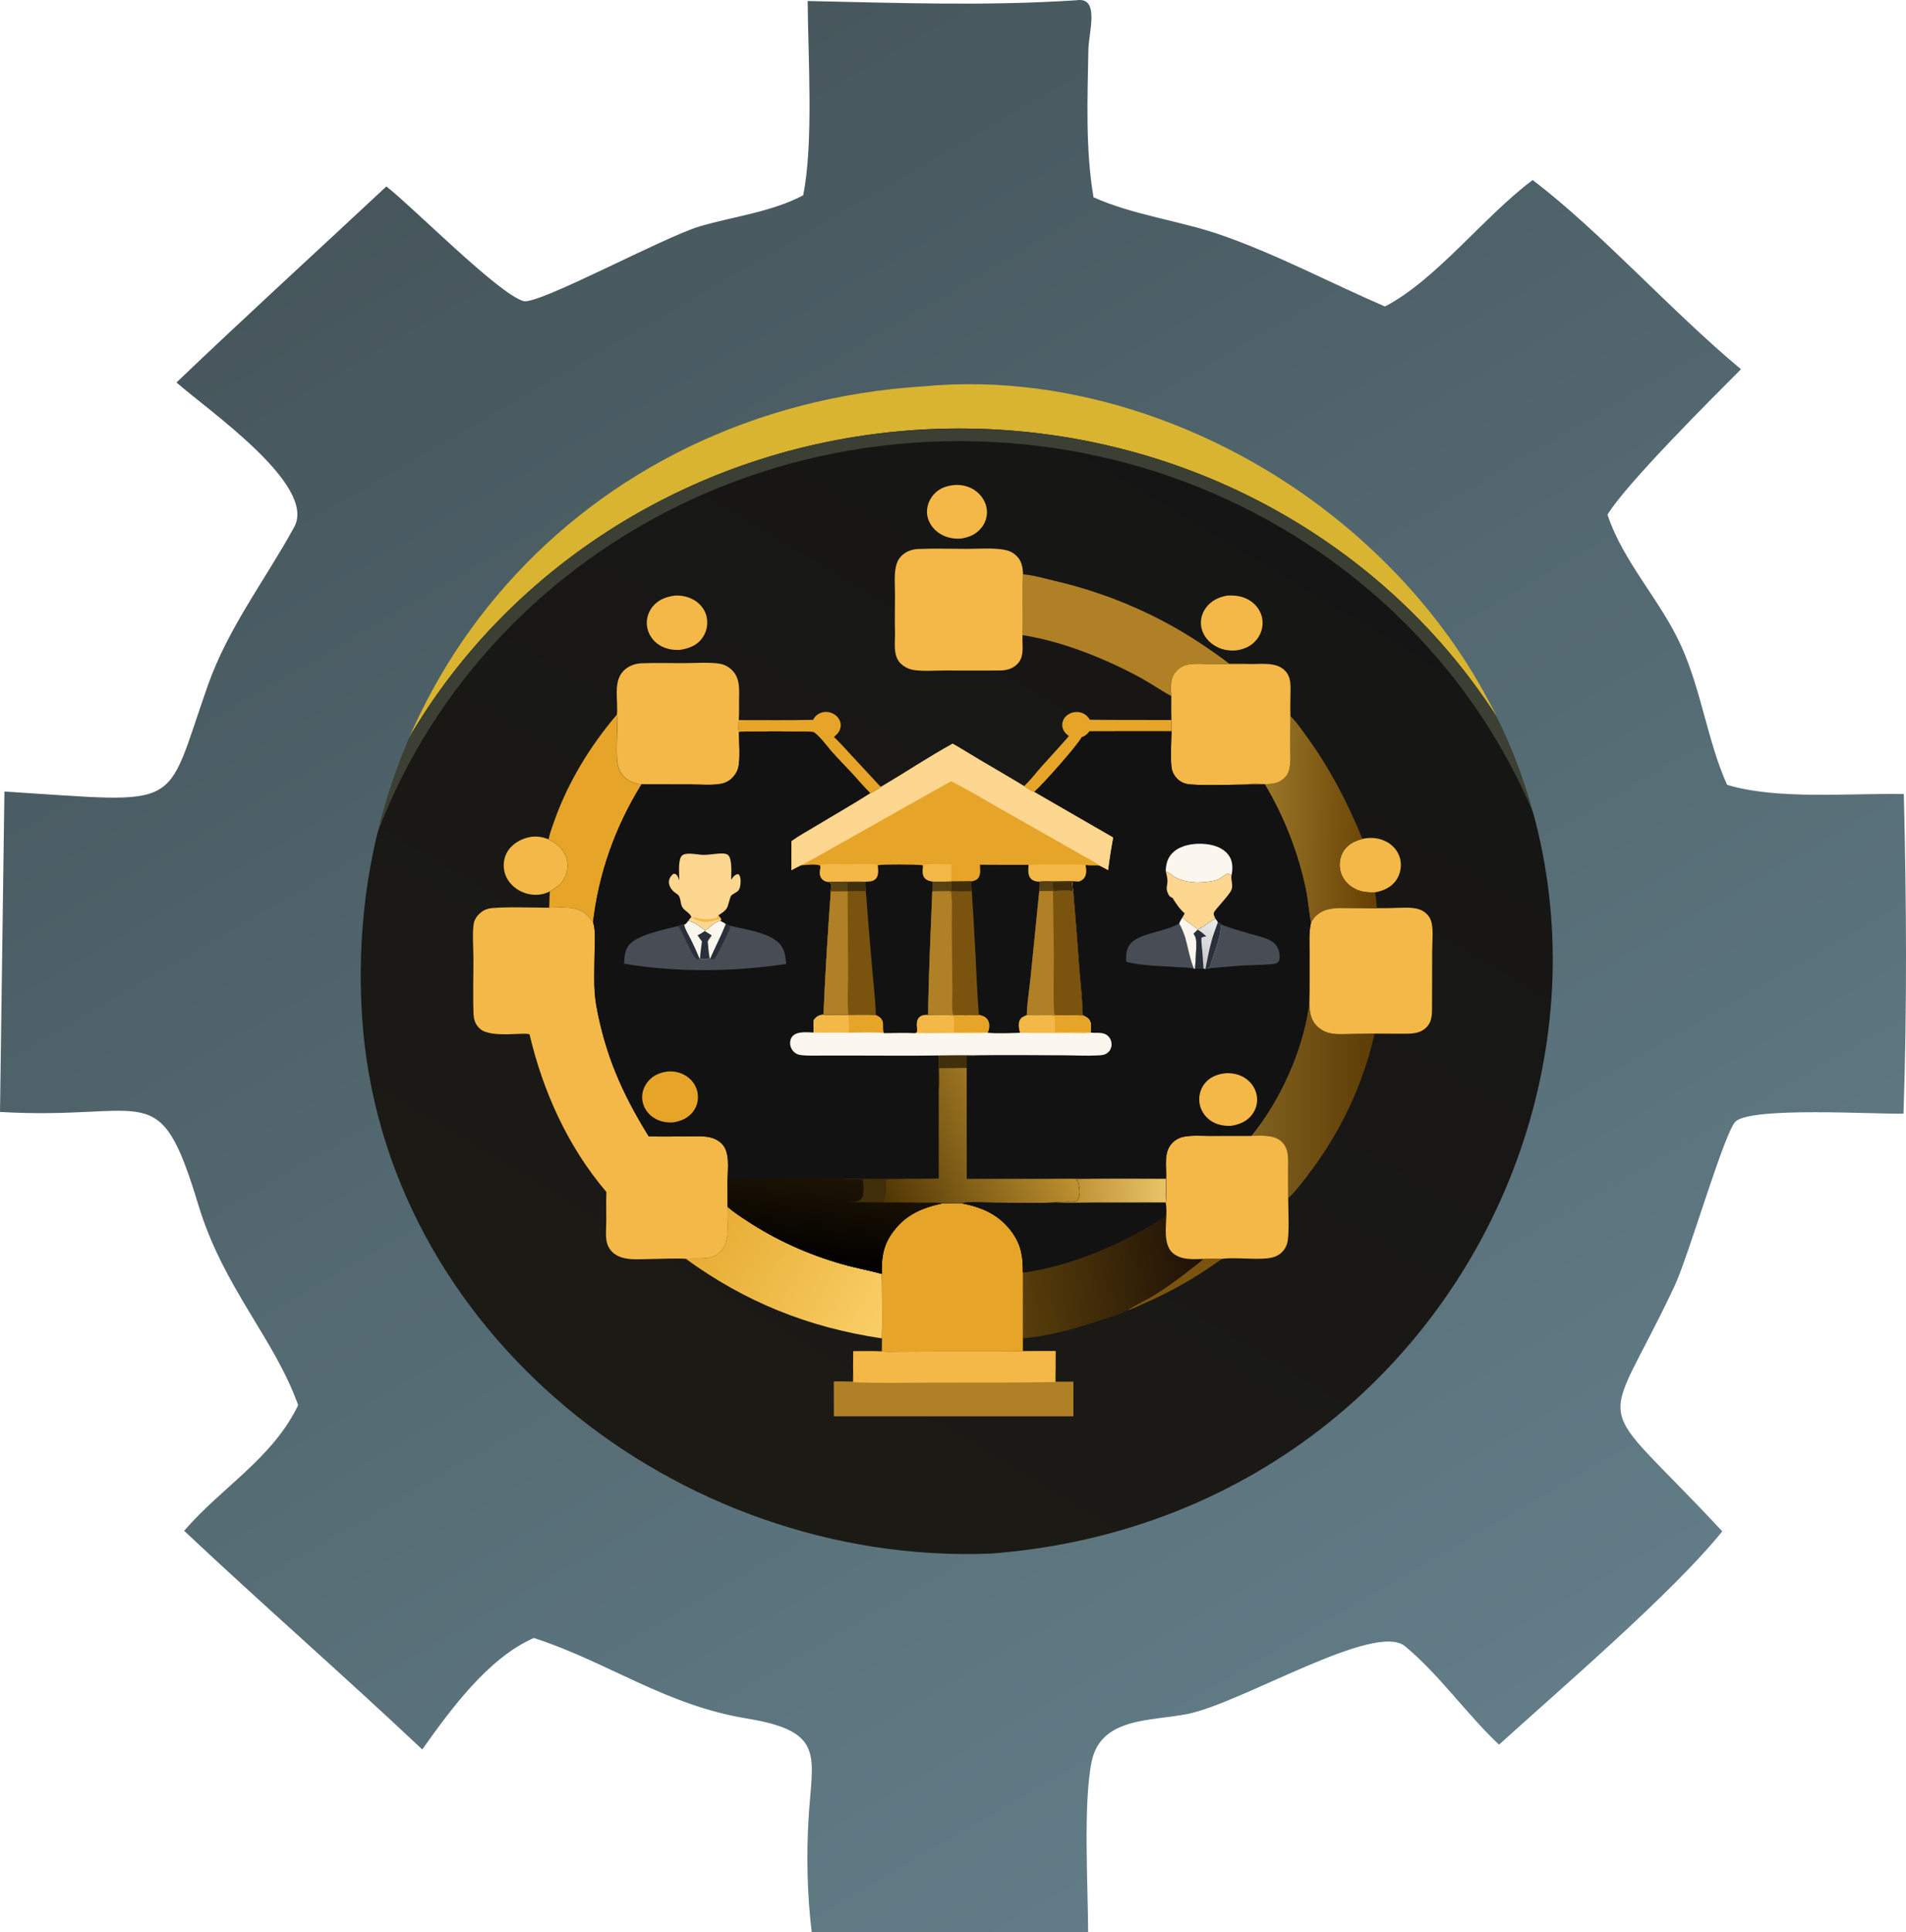 <svg width="151" height="153" viewBox="0 0 151 153" fill="none" xmlns="http://www.w3.org/2000/svg">
<ellipse cx="75.5" cy="76.934" rx="59.5" ry="61" fill="#D8B431"/>
<g filter="url(#filter0_dd_500_4900)">
<ellipse cx="76" cy="76.934" rx="50" ry="48" fill="url(#paint0_linear_500_4900)"/>
<path d="M125.5 76.934C125.5 103.148 103.358 124.434 76 124.434C48.642 124.434 26.5 103.148 26.5 76.934C26.5 50.719 48.642 29.434 76 29.434C103.358 29.434 125.5 50.719 125.5 76.934Z" stroke="#3C3F33"/>
</g>
<path d="M95.336 99.691C95.81 99.641 96.334 99.674 96.812 99.684C94.752 101.159 92.83 102.273 90.461 103.296C90.161 103.425 89.612 103.718 89.312 103.745C89.344 103.688 91.06 102.787 91.306 102.639C92.325 102.022 93.244 101.343 94.173 100.62C94.562 100.318 94.979 100.024 95.336 99.691Z" fill="#7A540F"/>
<path d="M64.418 57.004C64.548 56.741 64.753 56.547 65.051 56.44C65.337 56.338 65.652 56.359 65.927 56.478C65.963 56.493 65.997 56.51 66.031 56.529C66.065 56.547 66.097 56.567 66.129 56.589C66.161 56.61 66.191 56.633 66.22 56.657C66.249 56.681 66.277 56.706 66.303 56.733C66.33 56.76 66.355 56.788 66.378 56.816C66.402 56.845 66.423 56.875 66.444 56.906C66.464 56.937 66.482 56.969 66.499 57.001C66.516 57.034 66.531 57.067 66.544 57.101C66.646 57.371 66.616 57.659 66.476 57.913C66.376 58.093 66.225 58.222 66.067 58.358C66.574 58.84 67.036 59.364 67.51 59.874L69.775 62.319C69.567 62.485 69.205 62.725 68.949 62.818C68.448 62.329 67.998 61.783 67.524 61.27C66.989 60.692 66.428 60.132 65.906 59.543C65.584 59.181 65.305 58.78 64.966 58.433C64.841 58.304 64.579 58.018 64.406 57.967C64.231 57.915 58.728 57.888 58.534 57.974C58.458 57.688 58.506 57.316 58.522 57.023C60.484 57.019 62.457 57.049 64.418 57.004Z" fill="#E6A428"/>
<path d="M84.681 58.29C84.57 58.207 84.468 58.122 84.381 58.017C84.359 57.99 84.337 57.961 84.318 57.932C84.298 57.902 84.28 57.872 84.264 57.841C84.248 57.81 84.233 57.778 84.22 57.746C84.208 57.713 84.197 57.68 84.188 57.647C84.179 57.613 84.171 57.58 84.166 57.545C84.161 57.511 84.157 57.477 84.156 57.443C84.154 57.408 84.155 57.374 84.157 57.339C84.159 57.305 84.164 57.271 84.17 57.237C84.177 57.202 84.185 57.167 84.196 57.133C84.206 57.099 84.219 57.066 84.233 57.033C84.248 57 84.264 56.968 84.282 56.937C84.3 56.906 84.32 56.875 84.341 56.846C84.363 56.816 84.386 56.788 84.411 56.761C84.435 56.733 84.462 56.707 84.489 56.683C84.517 56.658 84.546 56.635 84.576 56.613C84.606 56.59 84.638 56.57 84.671 56.551C84.704 56.532 84.737 56.514 84.772 56.498C84.807 56.482 84.843 56.467 84.879 56.454C84.916 56.442 84.953 56.43 84.991 56.421C85.028 56.411 85.067 56.404 85.105 56.398C85.144 56.392 85.183 56.388 85.222 56.385C85.26 56.383 85.3 56.382 85.339 56.383C85.378 56.385 85.417 56.388 85.455 56.392C85.494 56.397 85.533 56.403 85.571 56.412C85.943 56.494 86.156 56.711 86.355 56.996C88.503 57.025 90.654 57.011 92.803 57.017C92.805 57.311 92.822 57.612 92.805 57.906L86.321 57.911C86.133 58.139 85.994 58.286 85.695 58.384C85.367 59.026 82.594 62.148 81.933 62.715C81.66 62.607 81.352 62.426 81.125 62.25C81.607 61.821 82.024 61.254 82.451 60.774C83.189 59.943 83.956 59.13 84.681 58.29Z" fill="#E6A428"/>
<path d="M75.575 38.412C76.11 38.366 76.669 38.481 77.118 38.755C77.15 38.775 77.183 38.796 77.214 38.818C77.246 38.839 77.277 38.861 77.307 38.885C77.338 38.907 77.368 38.931 77.397 38.955C77.426 38.98 77.455 39.004 77.483 39.03C77.51 39.055 77.537 39.081 77.564 39.108C77.591 39.135 77.616 39.162 77.641 39.19C77.666 39.218 77.691 39.246 77.714 39.275C77.738 39.304 77.76 39.334 77.782 39.364C77.804 39.394 77.826 39.424 77.846 39.455C77.866 39.486 77.886 39.517 77.904 39.549C77.923 39.581 77.941 39.613 77.958 39.645C77.975 39.678 77.991 39.711 78.006 39.744C78.022 39.777 78.036 39.811 78.049 39.845C78.063 39.879 78.076 39.913 78.087 39.947C78.099 39.982 78.109 40.016 78.119 40.051C78.129 40.086 78.138 40.121 78.146 40.157C78.153 40.191 78.16 40.226 78.165 40.261C78.171 40.296 78.175 40.331 78.179 40.366C78.183 40.401 78.185 40.437 78.187 40.472C78.188 40.507 78.189 40.542 78.189 40.578C78.188 40.613 78.187 40.648 78.185 40.684C78.183 40.719 78.179 40.754 78.175 40.789C78.171 40.824 78.166 40.859 78.159 40.894C78.153 40.929 78.146 40.964 78.138 40.998C78.13 41.033 78.121 41.067 78.111 41.101C78.101 41.136 78.09 41.169 78.079 41.203C78.067 41.237 78.054 41.27 78.04 41.303C78.027 41.336 78.012 41.369 77.997 41.401C77.981 41.434 77.965 41.465 77.948 41.497C77.931 41.529 77.912 41.56 77.894 41.591C77.875 41.621 77.855 41.652 77.834 41.682C77.814 41.712 77.792 41.741 77.77 41.77C77.365 42.296 76.801 42.547 76.124 42.65C75.52 42.692 74.904 42.563 74.412 42.23C73.904 41.886 73.535 41.356 73.455 40.778C73.377 40.214 73.568 39.624 73.953 39.179C74.374 38.693 74.919 38.483 75.575 38.412Z" fill="#F3B847"/>
<path d="M53.456 47.166C53.524 47.162 53.591 47.16 53.659 47.16C53.726 47.161 53.794 47.164 53.861 47.169C53.928 47.175 53.995 47.182 54.062 47.193C54.128 47.203 54.194 47.216 54.26 47.231C54.325 47.247 54.389 47.264 54.453 47.284C54.517 47.304 54.58 47.327 54.642 47.351C54.704 47.376 54.765 47.403 54.824 47.432C54.884 47.461 54.942 47.492 54.999 47.526C55.031 47.545 55.063 47.565 55.094 47.585C55.125 47.606 55.156 47.628 55.186 47.65C55.216 47.672 55.246 47.695 55.274 47.718C55.303 47.742 55.331 47.766 55.359 47.791C55.386 47.816 55.413 47.841 55.439 47.867C55.465 47.894 55.49 47.92 55.514 47.947C55.539 47.975 55.563 48.003 55.586 48.031C55.608 48.059 55.631 48.088 55.652 48.118C55.673 48.147 55.694 48.177 55.713 48.208C55.733 48.238 55.752 48.269 55.77 48.3C55.787 48.331 55.804 48.363 55.821 48.395C55.837 48.427 55.852 48.46 55.866 48.492C55.88 48.525 55.894 48.559 55.906 48.592C55.919 48.625 55.93 48.659 55.941 48.693C55.951 48.727 55.961 48.761 55.969 48.795C55.978 48.83 55.986 48.864 55.992 48.899C56.107 49.489 55.964 50.127 55.573 50.611C55.142 51.145 54.542 51.363 53.852 51.463C53.278 51.489 52.739 51.393 52.255 51.095C51.728 50.77 51.388 50.265 51.277 49.696C51.271 49.66 51.265 49.625 51.26 49.589C51.255 49.553 51.251 49.518 51.248 49.482C51.246 49.446 51.244 49.41 51.243 49.374C51.242 49.339 51.242 49.303 51.243 49.267C51.244 49.231 51.246 49.195 51.249 49.159C51.252 49.123 51.256 49.088 51.261 49.052C51.266 49.016 51.272 48.981 51.278 48.946C51.285 48.91 51.293 48.875 51.302 48.84C51.311 48.805 51.32 48.77 51.331 48.736C51.342 48.701 51.353 48.667 51.366 48.633C51.378 48.599 51.392 48.565 51.406 48.532C51.42 48.498 51.435 48.465 51.452 48.432C51.468 48.4 51.485 48.367 51.503 48.335C51.52 48.303 51.539 48.272 51.559 48.241C51.578 48.209 51.599 48.179 51.62 48.149C51.641 48.118 51.663 48.089 51.686 48.06C52.122 47.507 52.741 47.261 53.456 47.166Z" fill="#F3B847"/>
<path d="M107.932 66.434C108.591 66.285 109.261 66.341 109.852 66.663C109.885 66.681 109.918 66.7 109.95 66.719C109.982 66.738 110.014 66.759 110.045 66.779C110.076 66.8 110.107 66.822 110.137 66.844C110.167 66.867 110.196 66.89 110.225 66.913C110.253 66.937 110.281 66.961 110.309 66.986C110.336 67.011 110.362 67.037 110.388 67.063C110.414 67.089 110.439 67.116 110.464 67.143C110.488 67.171 110.512 67.199 110.535 67.227C110.558 67.255 110.58 67.284 110.601 67.314C110.622 67.343 110.643 67.373 110.662 67.404C110.682 67.434 110.701 67.465 110.719 67.496C110.737 67.528 110.754 67.559 110.77 67.591C110.786 67.623 110.802 67.656 110.816 67.688C110.83 67.721 110.844 67.754 110.856 67.788C110.869 67.821 110.881 67.855 110.891 67.889C110.902 67.922 110.912 67.957 110.921 67.991C111.069 68.582 110.947 69.251 110.574 69.753C110.191 70.27 109.594 70.551 108.937 70.662C108.355 70.68 107.846 70.647 107.327 70.373C107.293 70.355 107.26 70.336 107.227 70.317C107.194 70.298 107.161 70.278 107.129 70.258C107.098 70.237 107.066 70.216 107.035 70.194C107.005 70.172 106.974 70.149 106.945 70.126C106.915 70.102 106.887 70.078 106.858 70.053C106.83 70.029 106.803 70.003 106.776 69.977C106.749 69.951 106.723 69.925 106.697 69.898C106.672 69.871 106.647 69.843 106.623 69.814C106.599 69.786 106.576 69.757 106.554 69.728C106.532 69.699 106.51 69.669 106.489 69.639C106.469 69.608 106.449 69.578 106.43 69.546C106.411 69.515 106.392 69.484 106.375 69.452C106.358 69.42 106.341 69.387 106.326 69.354C106.31 69.322 106.295 69.289 106.282 69.255C106.268 69.222 106.255 69.188 106.243 69.154C106.231 69.12 106.22 69.086 106.21 69.051C106.055 68.505 106.133 67.858 106.451 67.372C106.786 66.859 107.32 66.586 107.932 66.434Z" fill="#F3B847"/>
<path d="M97.219 47.163C97.858 47.131 98.437 47.2 98.982 47.535C99.015 47.555 99.047 47.575 99.078 47.597C99.11 47.618 99.141 47.641 99.171 47.664C99.201 47.687 99.231 47.71 99.259 47.734C99.288 47.758 99.317 47.783 99.344 47.809C99.372 47.834 99.399 47.861 99.425 47.887C99.451 47.914 99.476 47.941 99.501 47.969C99.526 47.997 99.549 48.026 99.573 48.055C99.596 48.084 99.618 48.113 99.64 48.143C99.661 48.173 99.682 48.203 99.702 48.234C99.722 48.265 99.741 48.297 99.759 48.329C99.777 48.36 99.794 48.392 99.811 48.425C99.827 48.458 99.843 48.491 99.857 48.524C99.872 48.557 99.885 48.591 99.898 48.625C99.911 48.659 99.923 48.693 99.934 48.727C99.945 48.762 99.955 48.796 99.964 48.831C99.973 48.866 99.981 48.901 99.988 48.936C99.996 48.974 100.002 49.011 100.007 49.049C100.012 49.087 100.017 49.125 100.02 49.163C100.023 49.201 100.025 49.239 100.026 49.277C100.027 49.315 100.027 49.353 100.026 49.391C100.025 49.429 100.022 49.467 100.019 49.505C100.016 49.543 100.012 49.58 100.006 49.618C100.001 49.656 99.995 49.693 99.987 49.731C99.98 49.768 99.971 49.806 99.962 49.843C99.952 49.88 99.942 49.916 99.93 49.953C99.919 49.989 99.906 50.026 99.892 50.062C99.879 50.098 99.864 50.133 99.849 50.169C99.833 50.204 99.817 50.239 99.799 50.273C99.782 50.308 99.763 50.342 99.744 50.375C99.725 50.409 99.704 50.442 99.683 50.475C99.662 50.508 99.639 50.54 99.617 50.572C99.594 50.603 99.57 50.634 99.545 50.665C99.139 51.162 98.6 51.405 97.945 51.503C97.363 51.547 96.838 51.467 96.331 51.186C95.766 50.871 95.342 50.367 95.195 49.773C95.187 49.738 95.18 49.703 95.173 49.668C95.166 49.633 95.161 49.597 95.156 49.562C95.152 49.526 95.148 49.491 95.146 49.455C95.143 49.419 95.141 49.384 95.141 49.348C95.14 49.312 95.141 49.277 95.142 49.241C95.144 49.205 95.146 49.17 95.149 49.134C95.153 49.098 95.157 49.063 95.162 49.028C95.168 48.992 95.174 48.957 95.181 48.922C95.189 48.887 95.197 48.852 95.206 48.817C95.215 48.782 95.225 48.748 95.237 48.714C95.248 48.679 95.26 48.645 95.273 48.612C95.286 48.578 95.3 48.545 95.315 48.512C95.33 48.479 95.345 48.446 95.362 48.414C95.379 48.382 95.396 48.35 95.415 48.318C95.433 48.287 95.453 48.256 95.473 48.225C95.493 48.194 95.514 48.164 95.536 48.135C95.946 47.573 96.517 47.299 97.219 47.163Z" fill="#F3B847"/>
<path d="M43.571 70.584C43.512 70.614 43.452 70.642 43.391 70.668C42.818 70.918 42.149 70.916 41.56 70.71C40.925 70.487 40.379 70.023 40.111 69.451C39.846 68.885 39.835 68.203 40.097 67.637C40.363 67.065 40.881 66.647 41.504 66.418C42.187 66.165 42.794 66.2 43.462 66.464C44.153 66.85 44.668 67.243 44.88 67.991C45.047 68.575 44.951 69.227 44.594 69.737C44.335 70.107 43.971 70.355 43.571 70.584Z" fill="#F3B847"/>
<path d="M48.86 56.602C48.862 56.618 48.864 56.634 48.866 56.65C48.99 57.784 48.691 59.847 49.001 60.8C49.014 60.842 49.029 60.883 49.046 60.924C49.063 60.965 49.081 61.005 49.101 61.045C49.121 61.084 49.142 61.123 49.165 61.161C49.188 61.199 49.213 61.237 49.239 61.273C49.265 61.309 49.292 61.345 49.321 61.38C49.35 61.414 49.38 61.448 49.412 61.48C49.444 61.513 49.477 61.544 49.511 61.575C49.545 61.605 49.58 61.634 49.617 61.662C49.922 61.895 50.417 62.096 50.822 62.114C50.692 62.324 50.565 62.534 50.441 62.746C50.317 62.958 50.196 63.172 50.078 63.386C49.96 63.601 49.845 63.818 49.733 64.035C49.621 64.253 49.512 64.472 49.406 64.692C49.3 64.912 49.197 65.133 49.098 65.356C48.998 65.579 48.902 65.802 48.808 66.027C48.715 66.252 48.625 66.478 48.538 66.705C48.451 66.932 48.367 67.16 48.287 67.388C48.206 67.617 48.129 67.847 48.055 68.078C47.981 68.309 47.91 68.54 47.842 68.773C47.775 69.005 47.71 69.238 47.649 69.472C47.588 69.706 47.53 69.94 47.476 70.176C47.422 70.411 47.37 70.647 47.323 70.883C47.275 71.12 47.23 71.357 47.189 71.594C47.148 71.832 47.11 72.07 47.076 72.308C47.041 72.546 47.01 72.785 46.982 73.024C46.804 72.838 46.675 72.62 46.48 72.444C45.668 71.705 44.553 71.871 43.506 71.883C43.542 71.451 43.513 71.018 43.57 70.586C43.97 70.356 44.334 70.109 44.593 69.739C44.95 69.228 45.046 68.576 44.88 67.993C44.667 67.245 44.152 66.852 43.461 66.466C43.57 65.94 43.774 65.404 43.956 64.894C45.027 61.911 46.754 59.077 48.86 56.602Z" fill="#E6A428"/>
<path d="M102.23 56.699C102.713 57.174 103.107 57.76 103.5 58.298C105.362 60.848 106.764 63.57 107.937 66.435C107.325 66.586 106.791 66.86 106.457 67.372C106.139 67.859 106.06 68.506 106.215 69.052C106.225 69.086 106.236 69.121 106.248 69.154C106.26 69.189 106.273 69.222 106.287 69.256C106.301 69.289 106.315 69.322 106.331 69.355C106.346 69.388 106.363 69.42 106.38 69.452C106.397 69.484 106.416 69.516 106.435 69.547C106.454 69.578 106.474 69.609 106.495 69.639C106.515 69.669 106.537 69.699 106.559 69.729C106.581 69.758 106.605 69.787 106.628 69.815C106.652 69.843 106.677 69.871 106.702 69.898C106.728 69.925 106.754 69.952 106.781 69.978C106.808 70.004 106.835 70.029 106.863 70.054C106.892 70.079 106.921 70.103 106.95 70.126C106.98 70.15 107.01 70.172 107.041 70.194C107.071 70.216 107.103 70.238 107.135 70.258C107.167 70.279 107.199 70.299 107.232 70.318C107.265 70.337 107.298 70.355 107.333 70.373C107.852 70.647 108.36 70.681 108.942 70.662C109.004 71.07 109.061 71.472 109.078 71.884C109.585 71.881 110.106 71.854 110.611 71.896C109.45 71.973 108.253 71.921 107.088 71.919C106.495 71.918 105.841 71.869 105.263 72.004C104.853 72.099 104.475 72.297 104.196 72.59C104.058 72.735 103.946 72.914 103.856 73.088C103.68 72.208 103.627 71.303 103.445 70.418C102.863 67.589 101.718 64.642 100.205 62.118C99.712 62.127 99.22 62.136 98.727 62.127C99.764 61.905 100.874 62.423 101.747 61.617C101.944 61.435 102.061 61.229 102.126 60.982C102.287 60.376 102.213 59.661 102.213 59.039C102.214 58.259 102.22 57.479 102.23 56.699Z" fill="url(#paint1_linear_500_4900)"/>
<path d="M99.133 89.945C101.423 87.137 103.158 83.258 103.668 79.787C103.73 79.366 103.704 78.933 103.737 78.508C103.772 79.46 103.575 80.588 104.402 81.322C104.667 81.557 104.999 81.74 105.361 81.815C105.957 81.94 106.633 81.876 107.243 81.871C108.453 81.859 109.689 81.805 110.898 81.859C110.255 81.945 109.542 81.895 108.892 81.89C108.836 82.137 108.776 82.384 108.713 82.629C108.651 82.875 108.584 83.12 108.515 83.364C108.445 83.609 108.372 83.852 108.296 84.094C108.22 84.337 108.14 84.579 108.057 84.819C107.975 85.06 107.888 85.3 107.799 85.538C107.709 85.777 107.617 86.015 107.521 86.251C107.424 86.488 107.325 86.723 107.223 86.958C107.12 87.192 107.015 87.425 106.906 87.657C106.797 87.889 106.685 88.119 106.569 88.349C106.454 88.578 106.336 88.806 106.214 89.032C106.092 89.259 105.968 89.484 105.84 89.708C105.712 89.932 105.582 90.154 105.448 90.374C105.314 90.595 105.177 90.814 105.037 91.032C104.897 91.249 104.754 91.465 104.609 91.68C104.463 91.894 104.314 92.106 104.162 92.317C104.011 92.528 103.856 92.737 103.699 92.945C103.198 93.604 102.664 94.317 102.052 94.894C102.041 94.141 102.049 93.386 102.047 92.633C102.045 92.167 102.084 91.661 101.979 91.204C101.908 90.896 101.748 90.597 101.499 90.375C100.888 89.83 99.918 89.939 99.133 89.945Z" fill="url(#paint2_linear_500_4900)"/>
<path d="M92.354 95.246C92.359 95.271 92.364 95.295 92.368 95.32C92.576 96.467 91.904 98.544 93.044 99.328C93.718 99.792 94.547 99.712 95.337 99.692C94.981 100.026 94.563 100.319 94.174 100.622C93.245 101.345 92.326 102.024 91.307 102.64C91.061 102.789 89.346 103.69 89.314 103.746C88.873 104.048 88.173 104.232 87.653 104.403C85.57 105.089 83.26 105.807 81.039 105.979L81.041 100.766C84.808 100.284 89.294 98.354 92.335 96.292C92.333 95.944 92.324 95.594 92.354 95.246Z" fill="url(#paint3_linear_500_4900)"/>
<path d="M81.046 45.48C81.849 45.541 82.694 45.796 83.474 45.979C83.75 46.042 84.025 46.109 84.3 46.179C84.574 46.248 84.847 46.321 85.119 46.398C85.392 46.474 85.663 46.553 85.933 46.635C86.203 46.718 86.472 46.803 86.74 46.891C87.007 46.98 87.274 47.072 87.539 47.166C87.804 47.261 88.068 47.359 88.331 47.459C88.593 47.56 88.854 47.664 89.114 47.77C89.374 47.877 89.632 47.987 89.888 48.1C90.145 48.212 90.4 48.328 90.653 48.447C90.907 48.565 91.159 48.687 91.409 48.811C91.659 48.935 91.907 49.062 92.154 49.193C92.4 49.322 92.645 49.455 92.888 49.591C93.131 49.727 93.372 49.865 93.611 50.007C93.85 50.148 94.088 50.292 94.323 50.438C94.558 50.585 94.791 50.734 95.022 50.887C95.253 51.039 95.482 51.193 95.709 51.351C96.268 51.739 96.843 52.126 97.368 52.553C97.998 52.556 98.639 52.539 99.267 52.582C98.137 52.651 96.975 52.59 95.84 52.582C95.246 52.578 94.536 52.506 93.959 52.659C93.661 52.738 93.391 52.928 93.191 53.141C92.66 53.704 92.76 54.432 92.793 55.123C91.975 54.682 91.216 54.143 90.399 53.695C87.699 52.215 84.127 50.76 81.008 50.3C81.074 48.696 80.982 47.085 81.046 45.48Z" fill="#AF8026"/>
<path d="M57.651 95.57C58.11 95.977 58.644 96.324 59.161 96.665C59.449 96.856 59.742 97.04 60.039 97.219C60.336 97.398 60.637 97.572 60.942 97.74C61.246 97.907 61.555 98.07 61.867 98.226C62.179 98.382 62.494 98.533 62.813 98.677C63.132 98.822 63.453 98.961 63.778 99.093C64.103 99.226 64.431 99.353 64.761 99.473C65.092 99.593 65.425 99.708 65.76 99.816C66.096 99.924 66.434 100.025 66.774 100.121C67.794 100.416 68.845 100.598 69.866 100.879C69.873 102.579 69.907 104.287 69.867 105.986C63.983 105.112 58.986 103.07 54.328 99.683C55.201 99.571 56.194 99.846 56.928 99.26C57.975 98.423 57.521 96.777 57.643 95.645L57.651 95.57Z" fill="url(#paint4_linear_500_4900)"/>
<path d="M99.27 52.583C100.096 52.573 101.076 52.467 101.727 53.036C102.189 53.44 102.243 53.988 102.241 54.54C102.239 55.258 102.209 55.982 102.23 56.7C102.22 57.48 102.214 58.26 102.213 59.04C102.213 59.662 102.287 60.377 102.126 60.983C102.061 61.23 101.944 61.436 101.747 61.617C100.874 62.424 99.764 61.906 98.727 62.128C97.785 62.133 94.761 62.251 93.98 62.068C93.714 62.005 93.484 61.879 93.293 61.699C93.077 61.495 92.915 61.227 92.847 60.949C92.694 60.319 92.802 58.644 92.809 57.907C92.826 57.613 92.809 57.312 92.807 57.017C92.783 56.388 92.799 55.754 92.796 55.124C92.763 54.433 92.663 53.705 93.194 53.142C93.394 52.929 93.664 52.739 93.962 52.66C94.539 52.507 95.25 52.579 95.844 52.583C96.978 52.591 98.14 52.652 99.27 52.583Z" fill="#F3B847"/>
<path d="M48.866 56.599C48.907 56.423 48.889 56.211 48.891 56.03C48.897 55.101 48.657 53.858 49.409 53.113C49.785 52.741 50.288 52.543 50.838 52.522C51.913 52.479 53.009 52.516 54.087 52.514C54.92 52.512 56.339 52.419 57.096 52.573C57.4 52.635 57.674 52.783 57.898 52.978C58.496 53.501 58.553 54.148 58.56 54.857C58.534 55.577 58.576 56.303 58.529 57.021C58.512 57.315 58.464 57.687 58.54 57.973C58.549 58.745 58.666 60.134 58.475 60.833C58.39 61.147 58.196 61.439 57.945 61.664C57.742 61.846 57.491 61.989 57.213 62.049C56.464 62.211 55.538 62.121 54.764 62.12L50.828 62.112C50.423 62.093 49.928 61.893 49.623 61.66C49.586 61.632 49.551 61.603 49.517 61.572C49.483 61.542 49.45 61.511 49.418 61.478C49.386 61.445 49.356 61.412 49.327 61.377C49.298 61.343 49.271 61.307 49.245 61.271C49.219 61.234 49.194 61.197 49.171 61.159C49.148 61.121 49.127 61.082 49.107 61.042C49.087 61.003 49.069 60.963 49.052 60.922C49.035 60.881 49.02 60.84 49.007 60.798C48.697 59.844 48.996 57.781 48.872 56.648C48.87 56.631 48.868 56.615 48.866 56.599Z" fill="#F3B847"/>
<path d="M81.035 107C81.899 106.992 82.762 106.99 83.626 106.994L83.622 108.283C83.632 108.661 83.635 109.039 83.631 109.417L85.039 109.409L85.04 112.154H66.061L66.055 109.395C66.56 109.391 67.064 109.389 67.57 109.405C67.574 109.173 67.562 108.925 67.592 108.695C67.573 108.134 67.595 107.566 67.597 107.004C68.352 107.002 69.109 106.988 69.862 107.015C70.314 107.075 70.8 107.041 71.258 107.039L73.881 107.024C76.263 107.009 78.654 107.046 81.035 107Z" fill="#AF8026"/>
<path d="M81.037 107C81.9 106.992 82.764 106.99 83.627 106.994L83.623 108.283C83.599 108.671 83.6 109.058 83.601 109.447C80.307 109.494 77.01 109.487 73.717 109.489C71.692 109.491 69.628 109.551 67.608 109.454C67.607 109.204 67.621 108.942 67.593 108.695C67.575 108.134 67.597 107.566 67.599 107.004C68.353 107.002 69.11 106.988 69.864 107.015C70.316 107.075 70.802 107.041 71.26 107.039L73.882 107.024C76.265 107.009 78.656 107.046 81.037 107Z" fill="#F3B847"/>
<path d="M99.136 89.946C99.92 89.941 100.891 89.832 101.502 90.377C101.751 90.598 101.91 90.897 101.981 91.205C102.087 91.662 102.048 92.168 102.049 92.634C102.052 93.388 102.044 94.142 102.054 94.895C102.056 95.713 102.165 97.757 101.978 98.44C101.96 98.51 101.936 98.579 101.908 98.646C101.879 98.713 101.846 98.779 101.808 98.842C101.771 98.905 101.728 98.966 101.682 99.025C101.635 99.083 101.585 99.138 101.53 99.19C101.481 99.237 101.428 99.28 101.372 99.32C101.317 99.36 101.258 99.396 101.197 99.429C101.136 99.462 101.073 99.491 101.008 99.516C100.942 99.541 100.875 99.562 100.807 99.578C99.811 99.825 97.924 99.535 96.811 99.686C96.333 99.676 95.809 99.643 95.335 99.692C94.545 99.712 93.715 99.792 93.042 99.328C91.902 98.544 92.574 96.467 92.366 95.32C92.362 95.295 92.356 95.271 92.352 95.246L92.354 95.218C92.385 94.595 92.375 93.969 92.379 93.346C92.44 92.383 92.121 91.18 92.952 90.43C93.176 90.229 93.443 90.091 93.749 90.025C94.41 89.885 95.185 89.952 95.862 89.951L99.136 89.946Z" fill="#F3B847"/>
<path d="M110.611 71.895C111.414 71.891 112.34 71.761 112.969 72.32C113.211 72.535 113.357 72.798 113.422 73.099C113.558 73.739 113.464 74.62 113.463 75.284L113.452 79.678C113.447 80.312 113.478 80.919 112.953 81.404C112.396 81.92 111.628 81.859 110.901 81.858C109.692 81.805 108.456 81.859 107.246 81.87C106.636 81.876 105.96 81.94 105.364 81.815C105.002 81.739 104.67 81.556 104.405 81.322C103.578 80.588 103.775 79.46 103.74 78.507L103.743 75.355C103.743 74.606 103.688 73.822 103.857 73.087C103.946 72.914 104.058 72.734 104.197 72.589C104.476 72.297 104.854 72.099 105.263 72.003C105.842 71.868 106.496 71.917 107.088 71.918C108.253 71.92 109.45 71.972 110.611 71.895Z" fill="#F3B847"/>
<path d="M70.906 50.214C70.876 49.171 70.903 48.12 70.904 47.076C70.904 46.38 70.827 45.595 70.967 44.911C71.033 44.588 71.155 44.284 71.401 44.038C71.77 43.669 72.235 43.493 72.774 43.472C74.051 43.422 75.35 43.463 76.628 43.464C77.535 43.464 78.653 43.372 79.537 43.531C79.921 43.6 80.189 43.711 80.473 43.963C80.948 44.384 81.026 44.91 81.046 45.481C80.983 47.086 81.074 48.696 81.008 50.3C80.956 51.073 81.217 52.02 80.548 52.632C80.151 52.995 79.702 53.091 79.16 53.096C77.725 53.11 76.287 53.097 74.852 53.096C74.104 53.096 72.959 53.185 72.258 53.032C71.931 52.96 71.608 52.786 71.376 52.565C70.742 51.962 70.908 50.985 70.906 50.214Z" fill="#F3B847"/>
<path d="M74.707 95.285C75.101 95.285 75.826 95.324 76.173 95.291C77.884 95.606 79.209 96.238 80.194 97.602C80.921 98.61 81.049 99.59 81.039 100.767L81.037 105.981L81.035 107.003C78.654 107.048 76.263 107.012 73.88 107.027L71.258 107.042C70.8 107.044 70.314 107.077 69.862 107.017L69.87 105.989C69.91 104.29 69.875 102.583 69.869 100.883C69.821 99.764 69.936 98.75 70.593 97.774C71.6 96.278 72.9 95.673 74.707 95.285Z" fill="#E6A428"/>
<path d="M43.511 71.883C44.558 71.871 45.673 71.704 46.485 72.443C46.679 72.619 46.809 72.838 46.987 73.023C47.197 73.691 47.119 74.433 47.114 75.123C47.105 76.592 46.99 78.149 47.235 79.602C47.945 83.499 49.263 86.555 51.393 89.982C52.427 90.022 53.472 89.99 54.508 89.989C55.057 89.988 55.664 89.945 56.202 90.057C56.578 90.136 56.932 90.313 57.191 90.577C57.857 91.255 57.648 92.568 57.645 93.418L57.655 95.572L57.647 95.647C57.525 96.779 57.978 98.425 56.932 99.261C56.198 99.848 55.205 99.573 54.332 99.685C53.447 99.626 52.496 99.694 51.605 99.699C50.597 99.704 49.298 99.892 48.53 99.167C48.476 99.115 48.425 99.061 48.379 99.002C48.332 98.945 48.29 98.884 48.252 98.821C48.215 98.758 48.182 98.692 48.154 98.625C48.126 98.558 48.103 98.489 48.085 98.419C47.945 97.867 48.032 97.223 48.032 96.656C48.033 95.902 48.011 95.147 48.04 94.393C44.954 90.765 43.011 86.392 41.956 81.926C41.726 81.686 38.942 82.248 38.051 81.49C37.651 81.149 37.532 80.746 37.514 80.269C37.457 78.808 37.51 77.332 37.506 75.869C37.505 75.177 37.4 73.686 37.548 73.06C37.611 72.793 37.776 72.552 37.982 72.358C38.194 72.158 38.387 72.034 38.684 71.962C39.445 71.775 42.593 71.882 43.511 71.883Z" fill="#F3B847"/>
<path d="M58.536 57.974C58.73 57.887 64.233 57.914 64.409 57.966C64.582 58.018 64.843 58.304 64.969 58.433C65.308 58.78 65.587 59.181 65.908 59.543C66.431 60.131 66.992 60.691 67.527 61.27C68.001 61.783 68.45 62.328 68.952 62.818C67.502 63.74 65.998 64.594 64.524 65.484C63.916 65.851 63.269 66.2 62.699 66.614L62.694 68.907C62.941 68.78 63.186 68.642 63.439 68.524C63.9 68.497 64.489 68.407 64.934 68.522C64.982 68.592 64.986 68.619 64.998 68.699C64.952 68.991 64.891 69.316 65.097 69.572C65.194 69.693 65.34 69.771 65.492 69.82C65.578 69.835 65.722 69.837 65.775 69.902C65.915 70.071 65.818 70.394 65.817 70.596C65.585 73.841 65.371 77.102 65.24 80.351C64.943 80.38 64.762 80.436 64.568 80.653C64.534 80.692 64.502 80.731 64.471 80.771C64.439 81.105 64.475 81.433 64.458 81.764C63.957 81.751 63.214 81.655 62.83 82.009C62.654 82.171 62.582 82.413 62.593 82.637C62.607 82.916 62.744 83.191 62.981 83.371C63.171 83.514 63.361 83.545 63.601 83.567C64.085 83.611 64.583 83.588 65.069 83.588L67.482 83.588C69.773 83.586 72.07 83.615 74.36 83.58C74.365 84.515 74.326 85.461 74.372 86.394L74.371 93.331C73.499 93.346 72.627 93.349 71.754 93.341C71.336 93.369 70.904 93.352 70.484 93.353L70.138 93.414C70.151 94.153 70.294 94.348 69.958 95.111C69.943 95.145 69.93 95.178 69.915 95.212C71.007 95.214 72.099 95.221 73.19 95.235C73.678 95.241 74.226 95.204 74.705 95.283C72.899 95.671 71.599 96.276 70.592 97.771C69.934 98.748 69.819 99.761 69.868 100.88C68.847 100.598 67.796 100.417 66.775 100.121C66.435 100.026 66.097 99.924 65.762 99.816C65.426 99.708 65.093 99.594 64.762 99.474C64.432 99.353 64.104 99.227 63.779 99.094C63.455 98.962 63.133 98.823 62.814 98.678C62.495 98.534 62.18 98.383 61.868 98.227C61.556 98.07 61.248 97.908 60.943 97.74C60.638 97.573 60.337 97.399 60.041 97.22C59.743 97.041 59.451 96.856 59.162 96.666C58.645 96.325 58.111 95.977 57.652 95.571L57.642 93.417C57.645 92.567 57.854 91.255 57.188 90.576C56.93 90.312 56.576 90.135 56.2 90.056C55.662 89.944 55.054 89.987 54.505 89.988C53.47 89.989 52.424 90.021 51.39 89.981C49.261 86.554 47.943 83.498 47.232 79.601C46.987 78.148 47.103 76.591 47.112 75.122C47.116 74.433 47.194 73.69 46.984 73.023C47.012 72.784 47.043 72.545 47.078 72.306C47.112 72.068 47.15 71.83 47.191 71.593C47.232 71.355 47.277 71.118 47.325 70.882C47.373 70.645 47.424 70.409 47.478 70.174C47.533 69.939 47.59 69.704 47.651 69.47C47.712 69.236 47.777 69.003 47.844 68.771C47.912 68.539 47.983 68.307 48.057 68.076C48.131 67.846 48.208 67.616 48.289 67.387C48.369 67.158 48.453 66.93 48.54 66.703C48.627 66.476 48.717 66.25 48.811 66.025C48.904 65.801 49 65.577 49.1 65.354C49.2 65.132 49.302 64.91 49.408 64.69C49.514 64.47 49.623 64.251 49.735 64.034C49.847 63.816 49.962 63.6 50.08 63.385C50.198 63.17 50.319 62.956 50.443 62.745C50.567 62.532 50.694 62.322 50.824 62.113L54.761 62.121C55.534 62.122 56.46 62.211 57.209 62.05C57.487 61.989 57.738 61.846 57.941 61.665C58.193 61.439 58.386 61.147 58.471 60.834C58.662 60.134 58.545 58.746 58.536 57.974Z" fill="#131212"/>
<path d="M52.917 84.849C53.435 84.816 53.936 84.93 54.362 85.206C54.392 85.225 54.421 85.245 54.449 85.266C54.478 85.286 54.506 85.308 54.533 85.329C54.561 85.351 54.587 85.374 54.614 85.397C54.64 85.419 54.665 85.443 54.69 85.467C54.715 85.491 54.739 85.516 54.763 85.541C54.786 85.567 54.809 85.592 54.831 85.619C54.853 85.645 54.875 85.672 54.896 85.699C54.916 85.726 54.936 85.754 54.956 85.782C54.975 85.81 54.993 85.839 55.011 85.868C55.028 85.897 55.045 85.926 55.061 85.956C55.077 85.986 55.093 86.016 55.107 86.046C55.122 86.077 55.135 86.108 55.148 86.139C55.161 86.17 55.173 86.201 55.184 86.233C55.195 86.264 55.205 86.296 55.214 86.328C55.224 86.36 55.232 86.392 55.24 86.425C55.248 86.457 55.254 86.49 55.26 86.523C55.358 87.056 55.239 87.608 54.893 88.05C54.504 88.546 53.971 88.775 53.333 88.88C52.788 88.912 52.267 88.816 51.81 88.526C51.781 88.507 51.751 88.487 51.723 88.467C51.694 88.447 51.666 88.425 51.638 88.404C51.611 88.382 51.584 88.36 51.557 88.337C51.531 88.314 51.505 88.291 51.48 88.267C51.455 88.243 51.431 88.218 51.407 88.193C51.383 88.168 51.36 88.142 51.338 88.116C51.315 88.09 51.294 88.063 51.273 88.036C51.252 88.009 51.232 87.981 51.212 87.953C51.193 87.925 51.174 87.896 51.157 87.867C51.139 87.838 51.122 87.809 51.105 87.779C51.089 87.75 51.074 87.72 51.059 87.689C51.044 87.659 51.031 87.628 51.018 87.597C51.005 87.566 50.993 87.535 50.981 87.503C50.97 87.471 50.96 87.44 50.95 87.408C50.941 87.376 50.932 87.343 50.924 87.311C50.916 87.278 50.91 87.246 50.904 87.213C50.898 87.178 50.892 87.144 50.888 87.109C50.884 87.074 50.881 87.039 50.879 87.004C50.877 86.969 50.875 86.934 50.875 86.9C50.875 86.865 50.876 86.829 50.877 86.795C50.879 86.76 50.882 86.725 50.885 86.69C50.889 86.655 50.894 86.62 50.899 86.586C50.905 86.551 50.912 86.517 50.919 86.482C50.927 86.448 50.935 86.414 50.945 86.38C50.954 86.346 50.965 86.313 50.976 86.279C50.987 86.246 50.999 86.213 51.013 86.18C51.026 86.147 51.04 86.115 51.055 86.082C51.07 86.05 51.086 86.018 51.103 85.987C51.12 85.955 51.137 85.924 51.156 85.894C51.174 85.863 51.194 85.833 51.214 85.803C51.234 85.774 51.255 85.745 51.277 85.716C51.299 85.687 51.322 85.659 51.345 85.631C51.749 85.148 52.277 84.935 52.917 84.849Z" fill="#E6A428"/>
<path d="M53.821 69.709C53.808 69.239 53.722 68.243 53.955 67.847C54.026 67.725 54.147 67.658 54.291 67.63C54.743 67.542 55.287 67.692 55.75 67.696C56.255 67.7 56.759 67.573 57.257 67.587C57.397 67.591 57.552 67.615 57.664 67.698C58.035 67.976 57.925 69.253 57.924 69.665C57.969 69.601 58.014 69.538 58.065 69.478C58.181 69.339 58.277 69.24 58.472 69.217C58.507 69.238 58.529 69.247 58.554 69.281C58.723 69.504 58.68 69.96 58.63 70.219C58.549 70.639 58.263 70.649 57.964 70.889C57.802 71.02 57.732 71.723 57.545 71.973C57.383 72.189 57.133 72.342 56.901 72.489L57.125 72.751L57.11 72.95C56.697 72.911 56.217 73.477 55.865 73.684C55.47 73.402 55.025 73.008 54.521 72.924C54.598 72.811 54.674 72.718 54.772 72.618C54.677 72.327 54.292 72.151 54.101 71.903C53.883 71.618 53.961 71.223 53.779 70.935C53.712 70.827 53.454 70.685 53.349 70.582C53.144 70.383 52.975 70.096 52.993 69.815C53.009 69.579 53.135 69.376 53.321 69.218C53.392 69.202 53.429 69.176 53.498 69.21C53.688 69.303 53.751 69.535 53.821 69.709Z" fill="#FDD68F"/>
<path d="M54.836 72.659C55.009 72.613 55.161 72.69 55.329 72.722C55.717 72.798 56.429 72.862 56.764 72.656C56.859 72.597 56.881 72.594 56.9 72.488L57.123 72.75C56.874 72.827 56.618 72.901 56.361 72.955C55.763 73.08 55.336 72.952 54.836 72.659Z" fill="#F3B847"/>
<path d="M54.516 72.926C55.019 73.01 55.464 73.404 55.859 73.686C56.212 73.479 56.691 72.913 57.105 72.952C57.252 73.019 57.375 73.075 57.491 73.182L57.827 73.308C59.008 73.598 60.556 73.782 61.518 74.513C62.157 74.999 62.217 75.632 62.284 76.332C58.06 76.967 53.664 77.014 49.445 76.317C49.456 75.865 49.497 75.358 49.744 74.957C50.31 74.038 52.652 73.622 53.72 73.325C53.888 73.263 54.017 73.214 54.2 73.224C54.369 73.177 54.427 73.054 54.516 72.926Z" fill="#484D55"/>
<path d="M53.727 73.325C53.894 73.263 54.024 73.214 54.206 73.224C54.286 73.611 54.564 74.035 54.74 74.397C54.984 74.887 55.209 75.384 55.416 75.888C55.347 75.975 55.353 75.97 55.237 75.989C54.768 75.692 54.152 73.878 53.727 73.325Z" fill="#2B2F39"/>
<path d="M57.493 73.18L57.829 73.306C57.833 73.402 57.83 73.495 57.795 73.587C57.653 73.974 56.845 75.614 56.623 75.921C56.508 75.969 56.475 75.96 56.347 75.946L56.266 75.892C56.659 74.984 57.128 74.096 57.493 73.18Z" fill="#2B2F39"/>
<path d="M54.519 72.926C55.022 73.01 55.468 73.404 55.863 73.686C56.215 73.479 56.695 72.913 57.108 72.952C57.255 73.019 57.378 73.075 57.495 73.182C57.129 74.098 56.66 74.986 56.267 75.895L56.225 75.864C56.075 75.982 55.831 75.975 55.642 75.963C55.536 75.956 55.535 75.955 55.458 75.89L55.413 75.888C55.206 75.384 54.981 74.887 54.737 74.397C54.56 74.035 54.282 73.61 54.203 73.224C54.372 73.177 54.43 73.054 54.519 72.926Z" fill="#FBF7EE"/>
<path d="M55.828 73.723L56.389 74.073C56.27 74.228 56.164 74.381 56.068 74.548C56.114 74.99 56.136 75.424 56.224 75.861C56.074 75.98 55.83 75.972 55.641 75.96C55.535 75.953 55.533 75.953 55.457 75.888C55.485 75.443 55.556 74.995 55.608 74.552C55.48 74.395 55.375 74.228 55.266 74.06C55.475 73.96 55.645 73.862 55.828 73.723Z" fill="#2B2F39"/>
<path d="M57.641 93.417C58.17 93.325 58.789 93.368 59.33 93.367C60.183 93.369 61.035 93.365 61.888 93.354L68.37 93.306C69.485 93.304 70.644 93.243 71.753 93.341C71.334 93.37 70.902 93.352 70.482 93.354L70.136 93.414C70.15 94.153 70.292 94.349 69.956 95.112C69.941 95.145 69.928 95.179 69.914 95.213C71.005 95.214 72.097 95.222 73.189 95.235C73.676 95.241 74.225 95.204 74.703 95.283C72.897 95.671 71.597 96.276 70.59 97.772C69.933 98.748 69.818 99.762 69.866 100.881C68.845 100.599 67.794 100.417 66.774 100.122C66.433 100.027 66.096 99.925 65.76 99.817C65.424 99.709 65.091 99.595 64.761 99.474C64.43 99.354 64.103 99.227 63.778 99.095C63.453 98.962 63.131 98.823 62.812 98.679C62.494 98.534 62.178 98.384 61.867 98.227C61.554 98.071 61.246 97.909 60.941 97.741C60.637 97.573 60.336 97.4 60.039 97.22C59.742 97.041 59.449 96.857 59.16 96.667C58.643 96.325 58.11 95.978 57.651 95.572L57.641 93.417Z" fill="url(#paint5_linear_500_4900)"/>
<path d="M68.329 93.387C67.805 93.39 67.282 93.387 66.759 93.38C67.201 93.329 67.678 93.357 68.125 93.354C68.912 93.349 69.7 93.334 70.486 93.353L70.14 93.414C70.154 94.153 70.297 94.348 69.96 95.111C69.946 95.144 69.932 95.178 69.918 95.212C68.549 95.212 67.181 95.204 65.812 95.188L65.862 95.199L65.886 95.17C66.072 95.223 67.434 95.195 67.686 95.171C67.925 95.148 68.111 95.091 68.257 94.909C68.497 94.608 68.415 93.784 68.34 93.434C68.336 93.419 68.332 93.403 68.329 93.387Z" fill="#412E0A"/>
<path d="M86.325 57.911L92.809 57.906C92.802 58.644 92.694 60.319 92.847 60.949C92.915 61.226 93.077 61.494 93.293 61.699C93.484 61.879 93.714 62.005 93.98 62.067C94.761 62.251 97.785 62.132 98.727 62.127C99.22 62.137 99.712 62.128 100.205 62.118C101.718 64.642 102.862 67.589 103.445 70.419C103.627 71.303 103.68 72.209 103.856 73.088C103.688 73.823 103.742 74.608 103.742 75.356L103.739 78.508C103.707 78.933 103.732 79.367 103.671 79.788C103.161 83.259 101.425 87.138 99.135 89.946L95.861 89.95C95.185 89.952 94.409 89.885 93.749 90.025C93.443 90.09 93.176 90.228 92.952 90.43C92.12 91.18 92.439 92.383 92.378 93.346C92.375 93.969 92.384 94.595 92.354 95.217L92.351 95.246C92.321 95.594 92.33 95.943 92.333 96.292C89.291 98.354 84.805 100.284 81.039 100.766C81.049 99.588 80.921 98.609 80.193 97.6C79.209 96.236 77.883 95.604 76.173 95.289C75.826 95.322 75.101 95.284 74.706 95.283C74.228 95.204 73.68 95.242 73.192 95.236C72.1 95.222 71.009 95.215 69.917 95.213C69.931 95.179 69.944 95.145 69.959 95.112C70.296 94.349 70.153 94.154 70.139 93.415L70.485 93.354C70.905 93.352 71.337 93.37 71.756 93.341C72.628 93.35 73.501 93.347 74.373 93.332L74.373 86.395C74.327 85.461 74.367 84.516 74.362 83.581C72.071 83.616 69.775 83.587 67.484 83.589L65.07 83.589C64.584 83.589 64.086 83.611 63.602 83.568C63.363 83.546 63.173 83.515 62.983 83.372C62.746 83.192 62.609 82.917 62.595 82.637C62.584 82.414 62.656 82.172 62.831 82.01C63.216 81.656 63.959 81.752 64.46 81.765C64.477 81.434 64.441 81.106 64.472 80.772C64.503 80.732 64.536 80.692 64.57 80.654C64.764 80.437 64.945 80.38 65.242 80.352C65.373 77.103 65.587 73.841 65.818 70.597C65.82 70.394 65.916 70.071 65.776 69.902C65.723 69.838 65.579 69.836 65.494 69.821C65.341 69.771 65.196 69.694 65.098 69.573C64.893 69.317 64.953 68.992 64.999 68.7C64.988 68.62 64.984 68.593 64.935 68.522C64.491 68.408 63.901 68.498 63.44 68.525C63.188 68.643 62.942 68.781 62.695 68.908L62.701 66.615C63.27 66.201 63.918 65.852 64.525 65.484C65.999 64.594 67.504 63.741 68.953 62.819C69.209 62.726 69.57 62.485 69.779 62.319C71.685 61.194 73.531 59.962 75.471 58.889C76.21 59.308 76.924 59.763 77.654 60.194C78.812 60.879 79.982 61.549 81.129 62.251C81.356 62.426 81.664 62.607 81.937 62.716C82.598 62.148 85.371 59.027 85.699 58.384C85.998 58.286 86.137 58.139 86.325 57.911Z" fill="#131212"/>
<path d="M92.352 68.956C92.382 68.366 92.509 67.858 93.002 67.44C93.602 66.931 94.481 66.784 95.273 66.822C95.974 66.856 96.713 67.046 97.191 67.546C97.576 67.949 97.669 68.432 97.622 68.95C97.61 69.073 97.589 69.194 97.563 69.315C97.552 69.312 97.541 69.311 97.531 69.306C97.464 69.273 97.38 69.195 97.302 69.187C97.135 69.169 96.709 69.545 96.54 69.627C96.333 69.729 96.049 69.767 95.819 69.803C94.889 69.948 93.952 69.914 93.121 69.475C92.912 69.364 92.726 69.166 92.519 69.073C92.417 69.028 92.423 69.032 92.352 68.956Z" fill="#FBF7EE"/>
<path d="M92.352 68.957C92.423 69.034 92.417 69.029 92.519 69.075C92.726 69.167 92.912 69.365 93.121 69.476C93.952 69.915 94.889 69.95 95.819 69.805C96.049 69.769 96.333 69.73 96.54 69.629C96.709 69.546 97.135 69.17 97.302 69.188C97.38 69.196 97.464 69.275 97.531 69.308C97.541 69.313 97.552 69.314 97.563 69.316C97.561 69.334 97.558 69.352 97.556 69.37C97.514 69.735 97.705 70.092 97.567 70.444C97.369 70.947 96.22 72.035 96.158 72.303C96.127 72.439 96.232 72.622 96.289 72.75C95.804 73.01 95.403 73.401 94.879 73.602C94.527 73.27 94.06 73.041 93.673 72.658L93.855 72.331C93.433 71.964 93.175 71.559 92.892 71.102C92.83 71.073 92.751 71.042 92.698 71.001C92.618 70.939 92.571 70.833 92.529 70.748C92.319 70.317 92.519 70.082 92.489 69.674C92.473 69.441 92.395 69.189 92.352 68.957Z" fill="#FDD68F"/>
<path d="M93.67 72.656C94.058 73.039 94.524 73.268 94.876 73.6L94.883 73.623C94.779 73.726 94.677 73.836 94.561 73.928C94.629 74.057 94.722 74.201 94.746 74.343C94.834 74.859 94.696 76.112 94.681 76.708L94.598 76.721C94.24 76.599 93.711 76.614 93.326 76.587C92.096 76.499 90.371 76.477 89.231 76.168C89.213 75.877 89.205 75.582 89.278 75.297C89.36 74.976 89.542 74.693 89.825 74.487C90.645 73.888 92.398 73.718 93.353 73.168C93.375 73.156 93.397 73.142 93.419 73.129C93.484 72.963 93.58 72.811 93.67 72.656Z" fill="#484D55"/>
<path d="M93.673 72.656C94.061 73.039 94.527 73.268 94.879 73.6L94.886 73.623C94.782 73.726 94.68 73.836 94.564 73.928C94.632 74.057 94.725 74.201 94.749 74.343C94.837 74.859 94.698 76.112 94.684 76.708L94.601 76.721C94.308 76.102 94.1 74.96 93.907 74.266C93.779 73.87 93.632 73.495 93.422 73.129C93.486 72.963 93.583 72.811 93.673 72.656Z" fill="#FBF7EE"/>
<path d="M97.199 84.981C97.668 84.984 98.098 85.064 98.502 85.291C98.535 85.309 98.568 85.329 98.6 85.349C98.631 85.369 98.663 85.39 98.693 85.412C98.724 85.433 98.754 85.456 98.784 85.478C98.813 85.501 98.842 85.525 98.87 85.549C98.898 85.574 98.926 85.599 98.953 85.624C98.98 85.65 99.006 85.676 99.031 85.703C99.056 85.73 99.081 85.757 99.105 85.785C99.129 85.813 99.152 85.842 99.174 85.871C99.196 85.9 99.218 85.929 99.238 85.959C99.259 85.989 99.279 86.02 99.298 86.05C99.317 86.081 99.335 86.113 99.352 86.144C99.369 86.176 99.385 86.208 99.401 86.241C99.416 86.273 99.431 86.306 99.444 86.339C99.458 86.373 99.471 86.406 99.482 86.44C99.494 86.474 99.505 86.508 99.515 86.542C99.525 86.576 99.534 86.611 99.542 86.645C99.55 86.68 99.557 86.714 99.563 86.749C99.569 86.783 99.575 86.818 99.579 86.853C99.583 86.888 99.587 86.923 99.589 86.958C99.591 86.993 99.593 87.028 99.593 87.063C99.594 87.098 99.593 87.133 99.592 87.168C99.59 87.203 99.588 87.238 99.584 87.273C99.581 87.308 99.576 87.343 99.571 87.377C99.566 87.412 99.559 87.447 99.552 87.481C99.544 87.516 99.536 87.55 99.527 87.584C99.518 87.618 99.508 87.652 99.497 87.685C99.486 87.719 99.474 87.752 99.461 87.785C99.448 87.818 99.434 87.851 99.419 87.883C99.405 87.916 99.389 87.948 99.372 87.98C99.356 88.011 99.339 88.043 99.32 88.073C99.302 88.104 99.283 88.135 99.263 88.165C99.243 88.195 99.222 88.224 99.201 88.253C98.797 88.801 98.22 89.035 97.535 89.156C96.928 89.17 96.365 89.071 95.878 88.72C95.847 88.698 95.818 88.675 95.789 88.652C95.76 88.628 95.732 88.604 95.704 88.579C95.677 88.555 95.65 88.529 95.624 88.504C95.597 88.478 95.572 88.451 95.547 88.424C95.523 88.397 95.499 88.369 95.475 88.341C95.452 88.313 95.43 88.284 95.408 88.255C95.386 88.225 95.366 88.196 95.346 88.166C95.326 88.135 95.306 88.105 95.288 88.074C95.27 88.043 95.252 88.011 95.236 87.979C95.219 87.948 95.203 87.915 95.188 87.883C95.173 87.85 95.159 87.817 95.146 87.784C95.133 87.751 95.121 87.717 95.11 87.683C95.099 87.65 95.088 87.616 95.079 87.581C95.069 87.547 95.061 87.513 95.053 87.478C95.046 87.444 95.039 87.409 95.034 87.374C95.028 87.339 95.024 87.304 95.02 87.269C94.958 86.707 95.134 86.122 95.537 85.69C95.971 85.223 96.552 85.034 97.199 84.981Z" fill="#F3B847"/>
<path d="M96.288 72.75C96.357 72.843 96.438 72.935 96.478 73.042L96.767 73.225C97.513 73.515 98.285 73.73 99.056 73.955C99.588 74.11 100.255 74.242 100.723 74.519C100.969 74.665 101.146 74.882 101.252 75.129C101.364 75.389 101.43 75.812 101.325 76.079C101.293 76.162 101.195 76.254 101.105 76.287C100.752 76.414 98.899 76.424 98.385 76.459C97.521 76.516 96.66 76.605 95.797 76.675L95.499 76.729L95.349 76.705L94.683 76.71C94.697 76.114 94.835 74.861 94.748 74.345C94.723 74.203 94.631 74.059 94.562 73.929C94.679 73.838 94.781 73.727 94.885 73.624L94.878 73.602C95.403 73.401 95.803 73.01 96.288 72.75Z" fill="#484D55"/>
<path d="M96.288 72.75C96.357 72.843 96.438 72.935 96.478 73.042L96.767 73.225C96.727 73.325 96.719 73.405 96.71 73.512C96.637 74.397 96.095 75.782 95.797 76.675L95.499 76.729L95.349 76.705L94.683 76.71C94.697 76.114 94.835 74.861 94.748 74.345C94.723 74.203 94.631 74.059 94.562 73.929C94.679 73.838 94.781 73.727 94.885 73.624L94.878 73.602C95.403 73.401 95.803 73.01 96.288 72.75Z" fill="url(#paint6_linear_500_4900)"/>
<path d="M96.478 73.039L96.768 73.222C96.728 73.322 96.719 73.402 96.711 73.509C96.638 74.395 96.096 75.779 95.798 76.672L95.5 76.726C95.654 75.938 95.802 75.136 96.024 74.362C96.152 73.916 96.335 73.482 96.478 73.039Z" fill="#2B2F39"/>
<path d="M94.885 73.625C95.147 73.753 95.356 73.963 95.571 74.148C95.41 74.177 95.304 74.177 95.177 74.275C95.163 74.651 95.226 75.035 95.258 75.411C95.294 75.842 95.308 76.275 95.349 76.706L94.683 76.711C94.697 76.114 94.835 74.862 94.748 74.345C94.723 74.203 94.631 74.059 94.562 73.93C94.679 73.839 94.781 73.728 94.885 73.625Z" fill="#2B2F39"/>
<path d="M74.359 83.581C75.381 83.555 76.409 83.555 77.431 83.564C77.155 83.621 76.868 83.605 76.586 83.604L76.583 84.566L76.587 93.349L82.492 93.35C83.544 93.35 84.601 93.326 85.652 93.354C85.625 93.361 85.599 93.368 85.572 93.374C85.472 93.398 85.401 93.392 85.3 93.379L85.218 93.461L85.252 93.429L85.367 93.46C85.508 93.9 85.624 94.573 85.388 94.999C85.337 95.091 85.289 95.132 85.18 95.158C84.772 95.256 84.071 95.026 83.731 95.219C81.999 95.306 80.226 95.245 78.491 95.236C77.845 95.233 76.75 95.134 76.17 95.29C75.824 95.322 75.098 95.284 74.704 95.284C74.225 95.205 73.677 95.242 73.189 95.236C72.097 95.222 71.006 95.215 69.914 95.213C69.928 95.18 69.942 95.146 69.956 95.112C70.293 94.349 70.15 94.154 70.136 93.415L70.482 93.354C70.902 93.353 71.335 93.37 71.753 93.342C72.625 93.35 73.498 93.347 74.37 93.332L74.37 86.395C74.324 85.462 74.364 84.516 74.359 83.581Z" fill="url(#paint7_linear_500_4900)"/>
<path d="M74.362 83.581C75.384 83.555 76.413 83.555 77.435 83.564C77.159 83.621 76.871 83.605 76.59 83.604L76.587 84.566L74.402 84.593C74.406 85.178 74.461 85.816 74.374 86.395C74.328 85.462 74.368 84.516 74.362 83.581Z" fill="#412E0A"/>
<path d="M85.654 93.354C87.893 93.318 90.138 93.346 92.377 93.347C92.374 93.969 92.383 94.596 92.353 95.218L92.35 95.246C92.321 95.594 92.33 95.944 92.332 96.293C89.291 98.354 84.805 100.284 81.038 100.766C81.049 99.589 80.921 98.609 80.193 97.6C79.208 96.237 77.883 95.604 76.172 95.29C76.752 95.134 77.847 95.233 78.493 95.236C80.228 95.245 82.001 95.306 83.733 95.219C84.073 95.026 84.774 95.256 85.182 95.159C85.291 95.132 85.339 95.092 85.39 94.999C85.626 94.573 85.51 93.9 85.369 93.46L85.254 93.43L85.22 93.461L85.302 93.379C85.403 93.392 85.474 93.398 85.574 93.374C85.601 93.368 85.627 93.361 85.654 93.354Z" fill="#131212"/>
<path d="M85.656 93.354C87.895 93.318 90.14 93.346 92.379 93.347C92.376 93.969 92.385 94.596 92.355 95.218L86.731 95.224C85.738 95.225 84.725 95.271 83.734 95.219C84.075 95.026 84.776 95.256 85.184 95.159C85.293 95.132 85.341 95.092 85.392 94.999C85.628 94.573 85.512 93.9 85.371 93.46L85.256 93.43L85.222 93.461L85.304 93.379C85.405 93.392 85.476 93.398 85.576 93.374C85.602 93.368 85.629 93.361 85.656 93.354Z" fill="url(#paint8_linear_500_4900)"/>
<path d="M65.242 80.352C65.901 80.372 66.561 80.362 67.221 80.358C67.939 80.357 68.664 80.338 69.381 80.37C69.66 80.51 69.841 80.611 69.933 80.901C69.993 81.092 69.92 81.734 70.039 81.802C70.848 81.8 71.669 81.77 72.476 81.804L72.595 81.78C72.716 81.647 72.621 81.337 72.622 81.158C72.624 80.931 72.663 80.694 72.85 80.531C73.037 80.369 73.292 80.356 73.535 80.358C74.204 80.415 74.878 80.367 75.548 80.4L75.604 80.394C76.282 80.392 76.963 80.401 77.641 80.378C77.913 80.448 78.124 80.537 78.265 80.773C78.431 81.049 78.403 81.391 78.3 81.681C78.279 81.74 78.28 81.736 78.257 81.784C79.103 81.831 79.963 81.799 80.81 81.784C80.725 81.479 80.641 81.077 80.791 80.782C80.901 80.564 81.115 80.464 81.348 80.379C82.08 80.421 82.817 80.371 83.549 80.399L83.622 80.391C84.338 80.392 85.063 80.371 85.778 80.407C86.038 80.518 86.264 80.633 86.366 80.894C86.477 81.178 86.426 81.483 86.396 81.776L86.434 81.779C86.938 81.823 87.48 81.682 87.843 82.103C88.027 82.316 88.097 82.607 88.046 82.873C88 83.11 87.862 83.316 87.638 83.445C87.456 83.549 87.221 83.566 87.01 83.577C86.077 83.627 85.117 83.571 84.181 83.568C81.934 83.561 79.68 83.535 77.434 83.565C76.412 83.555 75.383 83.556 74.362 83.581C72.071 83.617 69.775 83.588 67.484 83.589L65.07 83.59C64.584 83.59 64.086 83.612 63.602 83.568C63.363 83.547 63.173 83.516 62.983 83.372C62.746 83.193 62.609 82.918 62.595 82.638C62.584 82.414 62.656 82.173 62.831 82.011C63.216 81.656 63.959 81.752 64.46 81.766C64.477 81.434 64.441 81.107 64.472 80.773C64.503 80.732 64.536 80.693 64.57 80.655C64.764 80.438 64.945 80.381 65.242 80.352Z" fill="#FBF7EE"/>
<path d="M67.219 80.358C67.937 80.357 68.662 80.338 69.379 80.37C69.658 80.51 69.839 80.611 69.931 80.901C69.991 81.092 69.918 81.734 70.037 81.802C69.128 81.719 68.148 81.781 67.232 81.779C67.234 81.305 67.241 80.832 67.219 80.358Z" fill="#E6A428"/>
<path d="M65.244 80.352C65.903 80.371 66.564 80.361 67.223 80.358C67.245 80.831 67.238 81.305 67.236 81.778C66.312 81.758 65.386 81.785 64.462 81.765C64.479 81.433 64.443 81.106 64.474 80.772C64.505 80.731 64.538 80.692 64.572 80.654C64.766 80.437 64.947 80.38 65.244 80.352Z" fill="#F3B847"/>
<path d="M81.351 80.379C82.083 80.42 82.819 80.37 83.552 80.398L83.624 80.391C84.34 80.392 85.066 80.37 85.78 80.406C86.041 80.518 86.266 80.633 86.369 80.894C86.48 81.177 86.429 81.483 86.399 81.775L86.373 81.772C85.904 81.87 85.132 81.798 84.629 81.798C83.358 81.797 82.082 81.819 80.812 81.783C80.727 81.478 80.644 81.076 80.793 80.782C80.904 80.563 81.118 80.463 81.351 80.379Z" fill="#F3B847"/>
<path d="M83.619 80.392C84.335 80.393 85.061 80.372 85.775 80.408C86.036 80.519 86.262 80.634 86.364 80.895C86.475 81.179 86.424 81.484 86.394 81.777L86.368 81.773C85.691 81.669 84.33 81.752 83.575 81.757C83.576 81.304 83.581 80.852 83.547 80.4L83.619 80.392Z" fill="#E6A428"/>
<path d="M73.535 80.356C74.204 80.412 74.879 80.365 75.549 80.397L75.604 80.391C76.283 80.39 76.963 80.399 77.641 80.376C77.914 80.445 78.124 80.535 78.266 80.771C78.431 81.046 78.404 81.388 78.301 81.678C78.28 81.737 78.28 81.734 78.258 81.781L78.19 81.77C77.349 81.842 76.465 81.798 75.619 81.8C74.576 81.803 73.517 81.839 72.477 81.801L72.596 81.778C72.717 81.645 72.621 81.335 72.623 81.156C72.624 80.929 72.663 80.692 72.851 80.529C73.037 80.366 73.292 80.353 73.535 80.356Z" fill="#F3B847"/>
<path d="M75.603 80.395C76.281 80.393 76.962 80.402 77.639 80.379C77.912 80.449 78.123 80.538 78.264 80.774C78.43 81.05 78.402 81.392 78.299 81.682C78.278 81.741 78.279 81.737 78.257 81.785L78.188 81.773C77.344 81.689 76.433 81.753 75.581 81.757C75.583 81.305 75.597 80.851 75.547 80.401L75.603 80.395Z" fill="#E6A428"/>
<path d="M75.471 58.891C76.21 59.309 76.924 59.764 77.654 60.195C78.812 60.881 79.982 61.55 81.129 62.252C81.356 62.427 81.664 62.608 81.937 62.717L88.189 66.324C88.026 67.175 87.894 68.042 87.784 68.9C87.555 68.776 87.328 68.647 87.09 68.536C86.728 68.534 86.36 68.544 86 68.504C86.045 68.854 86.113 69.264 85.856 69.562C85.76 69.674 85.64 69.733 85.502 69.792C85.313 69.814 85.131 69.825 84.94 69.825C84.966 70.076 84.973 70.345 85.03 70.591C85.204 72.663 85.365 74.736 85.514 76.81C85.609 78.003 85.756 79.212 85.778 80.407C85.063 80.371 84.338 80.392 83.622 80.392L83.549 80.399C82.817 80.371 82.08 80.421 81.348 80.38C81.115 80.464 80.901 80.564 80.791 80.782C80.641 81.077 80.725 81.479 80.81 81.784C79.963 81.799 79.103 81.832 78.258 81.784C78.28 81.737 78.279 81.74 78.3 81.681C78.403 81.391 78.431 81.049 78.265 80.773C78.124 80.537 77.913 80.448 77.641 80.378C76.963 80.402 76.282 80.393 75.604 80.394L75.548 80.4C74.878 80.367 74.204 80.415 73.535 80.358C73.292 80.356 73.037 80.369 72.85 80.531C72.663 80.695 72.624 80.932 72.622 81.158C72.621 81.337 72.716 81.648 72.595 81.78L72.476 81.804C71.669 81.77 70.848 81.801 70.039 81.803C69.92 81.735 69.993 81.093 69.933 80.901C69.841 80.612 69.66 80.511 69.381 80.37C68.664 80.339 67.939 80.357 67.221 80.359C66.561 80.362 65.901 80.372 65.242 80.353C65.373 77.104 65.587 73.843 65.818 70.598C65.82 70.396 65.916 70.073 65.776 69.903C65.723 69.839 65.579 69.837 65.494 69.822C65.341 69.772 65.196 69.695 65.098 69.574C64.893 69.318 64.953 68.993 64.999 68.701C64.988 68.621 64.984 68.594 64.935 68.523C64.491 68.409 63.901 68.499 63.44 68.526C63.188 68.644 62.942 68.782 62.695 68.909L62.701 66.616C63.27 66.202 63.918 65.853 64.525 65.486C65.999 64.596 67.504 63.742 68.953 62.82C69.209 62.727 69.57 62.486 69.779 62.321C71.685 61.195 73.531 59.964 75.471 58.891Z" fill="#E6A428"/>
<path d="M75.368 68.452C76.108 68.446 76.905 68.394 77.639 68.474C77.646 68.814 77.73 69.334 77.447 69.596C77.314 69.718 77.132 69.766 76.953 69.795C76.433 69.796 75.913 69.8 75.393 69.807L75.367 69.796C75.37 69.348 75.37 68.9 75.368 68.452Z" fill="#E6A428"/>
<path d="M73.114 68.603L73.162 68.511C73.487 68.372 74.92 68.453 75.365 68.455C75.368 68.903 75.367 69.351 75.365 69.799L75.391 69.81C75.35 70.057 75.359 70.306 75.358 70.555L75.214 70.564L73.86 70.588L73.866 69.814C73.637 69.776 73.424 69.725 73.266 69.555C73.022 69.292 73.088 68.919 73.114 68.603Z" fill="#F3B847"/>
<path d="M75.364 69.797L75.39 69.808C75.349 70.054 75.358 70.303 75.358 70.552L75.213 70.561L73.859 70.586L73.866 69.812C74.361 69.81 74.871 69.829 75.364 69.797Z" fill="#584213"/>
<path d="M82.049 68.472C82.771 68.43 83.51 68.459 84.233 68.462C84.81 68.464 85.434 68.424 86.001 68.503C86.046 68.853 86.114 69.263 85.857 69.561C85.761 69.673 85.642 69.732 85.503 69.792C85.314 69.813 85.132 69.824 84.941 69.824C84.967 70.075 84.975 70.344 85.031 70.59C84.749 70.469 83.81 70.551 83.463 70.554L83.426 70.56L82.339 70.561C82.356 70.326 82.404 70.043 82.365 69.812C82.316 69.813 82.266 69.815 82.217 69.813C82.02 69.805 81.795 69.717 81.667 69.578C81.4 69.289 81.473 68.829 81.493 68.483C81.677 68.47 81.865 68.475 82.049 68.472Z" fill="#F3B847"/>
<path d="M83.402 69.783C84.094 69.779 84.812 69.741 85.5 69.791C85.311 69.812 85.128 69.823 84.938 69.823L83.412 69.827C83.416 70.044 83.384 70.352 83.459 70.553L83.423 70.559L82.336 70.56C82.352 70.326 82.401 70.042 82.362 69.811C82.503 69.75 83.209 69.786 83.402 69.783Z" fill="#584213"/>
<path d="M83.41 69.828L84.935 69.824C84.961 70.075 84.969 70.344 85.025 70.59C84.743 70.469 83.804 70.55 83.457 70.554C83.382 70.353 83.414 70.044 83.41 69.828Z" fill="#412E0A"/>
<path d="M67.177 68.443C67.555 68.441 69.274 68.344 69.543 68.516C69.564 68.857 69.649 69.338 69.362 69.61C69.147 69.815 68.856 69.816 68.567 69.817C68.54 70.071 68.569 70.319 68.593 70.572L68.344 70.569C67.953 70.6 67.541 70.61 67.15 70.59L65.817 70.598C65.819 70.395 65.915 70.072 65.776 69.903C65.722 69.839 65.579 69.837 65.493 69.822C65.34 69.772 65.195 69.695 65.097 69.573C64.892 69.317 64.953 68.993 64.999 68.701L65.045 68.468C65.727 68.386 66.486 68.443 67.177 68.443Z" fill="#F3B847"/>
<path d="M67.145 69.815C67.589 69.815 68.054 69.787 68.495 69.823L68.567 69.815C68.539 70.069 68.568 70.317 68.592 70.57L68.343 70.567C67.952 70.598 67.541 70.608 67.149 70.587L65.817 70.596C65.818 70.393 65.915 70.07 65.775 69.901C65.722 69.837 65.578 69.835 65.492 69.82C66.043 69.822 66.594 69.82 67.145 69.815Z" fill="#584213"/>
<path d="M68.495 69.824L68.567 69.816C68.539 70.07 68.568 70.318 68.592 70.571L68.343 70.568C67.953 70.538 67.551 70.558 67.159 70.56C67.163 70.326 67.157 70.092 67.156 69.859C67.56 69.863 68.112 69.93 68.495 69.824Z" fill="#412E0A"/>
<path d="M75.471 58.891C76.21 59.309 76.924 59.764 77.654 60.195C78.812 60.881 79.982 61.55 81.129 62.252C81.356 62.427 81.664 62.608 81.937 62.717L88.189 66.324C88.026 67.175 87.894 68.042 87.784 68.9C87.555 68.776 87.328 68.647 87.09 68.536C86.744 68.258 86.279 68.038 85.886 67.815L83.705 66.571L78.904 63.847C77.731 63.178 76.557 62.463 75.338 61.868L66.532 66.827C65.506 67.393 64.5 68.015 63.44 68.526C63.188 68.644 62.942 68.782 62.695 68.909L62.701 66.616C63.27 66.202 63.918 65.853 64.525 65.486C65.999 64.596 67.504 63.742 68.953 62.82C69.209 62.727 69.57 62.486 69.779 62.321C71.685 61.195 73.531 59.964 75.471 58.891Z" fill="#FDD68F"/>
<path d="M69.544 68.516C69.828 68.436 72.756 68.448 73.08 68.519L73.118 68.602C73.093 68.918 73.027 69.291 73.271 69.554C73.428 69.724 73.641 69.774 73.871 69.813L73.865 70.587C73.74 73.844 73.57 77.099 73.535 80.358C73.292 80.356 73.037 80.368 72.851 80.531C72.663 80.694 72.624 80.931 72.623 81.158C72.621 81.337 72.717 81.647 72.596 81.78L72.477 81.803C71.669 81.77 70.848 81.8 70.04 81.802C69.92 81.734 69.994 81.092 69.934 80.901C69.842 80.611 69.66 80.51 69.382 80.37C68.664 80.338 67.94 80.357 67.222 80.358C66.562 80.362 65.901 80.372 65.242 80.352C65.374 77.103 65.588 73.842 65.819 70.598L67.151 70.589C67.543 70.609 67.954 70.6 68.345 70.569L68.594 70.572C68.57 70.318 68.541 70.071 68.569 69.817C68.858 69.815 69.148 69.815 69.364 69.61C69.65 69.338 69.565 68.857 69.544 68.516Z" fill="#131212"/>
<path d="M68.345 70.566L68.594 70.569C68.76 72.799 68.944 75.027 69.145 77.254C69.231 78.284 69.37 79.335 69.382 80.368C68.664 80.336 67.94 80.354 67.222 80.356C66.562 80.359 65.901 80.37 65.242 80.35C65.374 77.101 65.588 73.84 65.819 70.596L67.151 70.587C67.543 70.607 67.954 70.598 68.345 70.566Z" fill="#7A540F"/>
<path d="M65.819 70.598L67.151 70.59L67.191 77.293C67.195 78.106 67.107 79.611 67.222 80.359C66.562 80.362 65.901 80.372 65.242 80.353C65.374 77.104 65.588 73.843 65.819 70.598Z" fill="#AF8026"/>
<path d="M77.637 68.477C78.921 68.487 80.204 68.489 81.488 68.484C81.468 68.83 81.396 69.29 81.662 69.579C81.79 69.718 82.016 69.806 82.213 69.814C82.262 69.816 82.311 69.814 82.36 69.813C82.399 70.044 82.351 70.327 82.335 70.562L83.422 70.561L83.458 70.555C83.805 70.551 84.745 70.47 85.027 70.591C85.2 72.663 85.361 74.736 85.51 76.81C85.605 78.003 85.753 79.213 85.774 80.407C85.059 80.371 84.334 80.392 83.618 80.392L83.546 80.399C82.813 80.371 82.077 80.421 81.345 80.38C81.111 80.464 80.898 80.564 80.787 80.782C80.638 81.077 80.721 81.479 80.806 81.784C79.96 81.799 79.099 81.832 78.254 81.784C78.276 81.737 78.275 81.74 78.296 81.681C78.399 81.391 78.427 81.049 78.262 80.773C78.12 80.537 77.909 80.448 77.637 80.378C76.959 80.402 76.278 80.393 75.6 80.394L75.544 80.4C74.875 80.367 74.2 80.415 73.531 80.359C73.566 77.1 73.736 73.844 73.86 70.588L75.214 70.563L75.359 70.554C75.359 70.305 75.35 70.056 75.391 69.81C75.911 69.802 76.431 69.798 76.951 69.798C77.13 69.768 77.312 69.72 77.444 69.598C77.728 69.336 77.644 68.817 77.637 68.477Z" fill="#131212"/>
<path d="M83.457 70.553C83.804 70.55 84.744 70.469 85.026 70.589C85.199 72.662 85.36 74.735 85.509 76.809C85.604 78.001 85.752 79.211 85.773 80.406C85.059 80.37 84.333 80.391 83.617 80.39L83.545 80.398C82.812 80.37 82.076 80.42 81.344 80.378C81.376 79.359 81.554 78.315 81.656 77.298L82.334 70.561L83.421 70.559L83.457 70.553Z" fill="#7A540F"/>
<path d="M82.334 70.56L83.421 70.559L83.488 75.644C83.493 76.296 83.421 80.035 83.544 80.353L83.617 80.39L83.545 80.397C82.812 80.369 82.076 80.419 81.344 80.378C81.376 79.359 81.554 78.314 81.656 77.298L82.334 70.56Z" fill="#AF8026"/>
<path d="M75.391 69.809C75.911 69.801 76.431 69.797 76.951 69.797C76.953 70.057 76.942 70.323 76.988 70.58C77.102 72.339 77.204 74.099 77.294 75.86C77.369 77.316 77.419 78.782 77.538 80.235C77.543 80.302 77.549 80.317 77.605 80.361C77.615 80.368 77.626 80.372 77.637 80.378C76.959 80.401 76.278 80.392 75.6 80.393L75.544 80.4C74.875 80.367 74.2 80.414 73.531 80.358C73.566 77.099 73.736 73.844 73.86 70.587L75.214 70.562L75.359 70.553C75.359 70.305 75.35 70.055 75.391 69.809Z" fill="#7A540F"/>
<path d="M75.392 69.809C75.912 69.801 76.432 69.797 76.952 69.797C76.954 70.057 76.944 70.323 76.989 70.58C76.448 70.566 75.899 70.605 75.36 70.553C75.36 70.305 75.352 70.055 75.392 69.809Z" fill="#412E0A"/>
<path d="M75.214 70.562L75.345 70.614C75.47 71.4 75.394 72.4 75.402 73.204L75.453 78.44C75.455 78.832 75.382 80.013 75.497 80.331C75.527 80.35 75.566 80.381 75.6 80.393L75.544 80.4C74.875 80.367 74.2 80.415 73.531 80.358C73.566 77.099 73.736 73.844 73.86 70.587L75.214 70.562Z" fill="#AF8026"/>
<path d="M85.293 0.019C87.16 -0.259 86.251 2.54 86.225 3.953C86.155 7.801 85.988 11.823 86.631 15.622C89.806 17.05 93.491 17.471 96.794 18.628C101.246 20.187 105.403 22.409 109.723 24.271C113.799 22.142 117.533 17.169 121.422 14.257C126.803 18.344 132.414 24.66 137.927 29.239C135.713 31.453 128.788 38.359 127.35 40.757C128.611 44.55 131.583 47.559 133.214 51.203C134.801 54.748 135.302 58.786 136.828 62.149C140.83 63.359 146.566 62.797 150.827 62.877C151.036 71.263 151.088 79.805 150.801 88.189C148.43 88.24 138.915 87.637 137.52 88.789C136.649 89.508 133.788 99.451 132.658 101.853C126.867 114.173 125.902 109.93 136.445 121.265C132.508 126.147 123.557 133.803 118.758 138.159C116.171 135.721 114.024 132.612 111.318 130.368C108.93 128.388 98.391 134.862 94.093 135.725C91.18 136.31 87.202 135.965 86.479 139.524C85.806 142.841 86.197 149.336 86.205 152.997H66.186L64.308 153C63.948 150.063 63.884 146.967 64.057 144.011C64.347 139.052 65.452 137.116 59.15 136.082C52.7 135.024 48.165 131.613 42.293 129.708C38.665 131.301 35.688 135.389 33.452 138.539C27.23 132.671 20.752 127.023 14.59 121.223C17.574 117.752 21.571 115.517 23.622 111.273C21.718 105.952 17.713 102.004 15.713 95.414C12.573 85.07 11.886 88.747 0 88.054L0.35 62.679C14.764 63.585 12.937 64.3 16.454 54.311C18.084 49.683 20.975 45.991 23.309 41.736C25.131 38.412 16.46 32.484 13.982 30.286C19.467 25.049 25.067 19.941 30.61 14.764C32.783 16.462 39.491 23.274 41.474 23.844C42.621 24.174 52.642 18.74 55.46 17.918C58.164 17.129 61.133 16.788 63.631 15.466C64.468 11.31 64.014 4.471 63.988 0.08C71.095 0.232 78.192 0.49 85.293 0.019ZM73.17 30.594C46.098 32.29 26.941 54.128 28.688 80.575C30.329 105.407 53.654 123.999 78.494 123.028C120.596 119.819 138.918 68.423 106.375 41.497C97.349 34.029 85.082 29.466 73.17 30.594Z" fill="url(#paint9_linear_500_4900)"/>
<defs>
<filter id="filter0_dd_500_4900" x="15" y="21.934" width="122" height="118" filterUnits="userSpaceOnUse" color-interpolation-filters="sRGB">
<feFlood flood-opacity="0" result="BackgroundImageFix"/>
<feColorMatrix in="SourceAlpha" type="matrix" values="0 0 0 0 0 0 0 0 0 0 0 0 0 0 0 0 0 0 127 0" result="hardAlpha"/>
<feOffset dy="1"/>
<feGaussianBlur stdDeviation="1.5"/>
<feColorMatrix type="matrix" values="0 0 0 0 0 0 0 0 0 0 0 0 0 0 0 0 0 0 0.3 0"/>
<feBlend mode="normal" in2="BackgroundImageFix" result="effect1_dropShadow_500_4900"/>
<feColorMatrix in="SourceAlpha" type="matrix" values="0 0 0 0 0 0 0 0 0 0 0 0 0 0 0 0 0 0 127 0" result="hardAlpha"/>
<feMorphology radius="3" operator="dilate" in="SourceAlpha" result="effect2_dropShadow_500_4900"/>
<feOffset dy="4"/>
<feGaussianBlur stdDeviation="4"/>
<feColorMatrix type="matrix" values="0 0 0 0 0 0 0 0 0 0 0 0 0 0 0 0 0 0 0.15 0"/>
<feBlend mode="normal" in2="effect1_dropShadow_500_4900" result="effect2_dropShadow_500_4900"/>
<feBlend mode="normal" in="SourceGraphic" in2="effect2_dropShadow_500_4900" result="shape"/>
</filter>
<linearGradient id="paint0_linear_500_4900" x1="99.5" y1="28.934" x2="26" y2="151.934" gradientUnits="userSpaceOnUse">
<stop stop-color="#151515"/>
<stop offset="1" stop-color="#1F1D15"/>
</linearGradient>
<linearGradient id="paint1_linear_500_4900" x1="109.166" y1="65.001" x2="100.266" y2="64.743" gradientUnits="userSpaceOnUse">
<stop stop-color="#664002"/>
<stop offset="1" stop-color="#987528"/>
</linearGradient>
<linearGradient id="paint2_linear_500_4900" x1="108.677" y1="87.467" x2="99.323" y2="87.358" gradientUnits="userSpaceOnUse">
<stop stop-color="#5E3D06"/>
<stop offset="1" stop-color="#81611F"/>
</linearGradient>
<linearGradient id="paint3_linear_500_4900" x1="95.189" y1="100.306" x2="80.631" y2="102.047" gradientUnits="userSpaceOnUse">
<stop stop-color="#1E1106"/>
<stop offset="1" stop-color="#583E0A"/>
</linearGradient>
<linearGradient id="paint4_linear_500_4900" x1="55.788" y1="97.574" x2="69.862" y2="105.691" gradientUnits="userSpaceOnUse">
<stop stop-color="#E6AD33"/>
<stop offset="1" stop-color="#FACE67"/>
</linearGradient>
<linearGradient id="paint5_linear_500_4900" x1="65.005" y1="100.104" x2="65.962" y2="93.067" gradientUnits="userSpaceOnUse">
<stop/>
<stop offset="1" stop-color="#1E1404"/>
</linearGradient>
<linearGradient id="paint6_linear_500_4900" x1="94.532" y1="76.099" x2="96.318" y2="72.906" gradientUnits="userSpaceOnUse">
<stop stop-color="#C7C7CC"/>
<stop offset="1" stop-color="#ECECEC"/>
</linearGradient>
<linearGradient id="paint7_linear_500_4900" x1="69.368" y1="93.812" x2="82.827" y2="87.788" gradientUnits="userSpaceOnUse">
<stop stop-color="#4F3503"/>
<stop offset="1" stop-color="#BF9230"/>
</linearGradient>
<linearGradient id="paint8_linear_500_4900" x1="85.264" y1="94.501" x2="92.302" y2="93.981" gradientUnits="userSpaceOnUse">
<stop stop-color="#BD9336"/>
<stop offset="1" stop-color="#E9C366"/>
</linearGradient>
<linearGradient id="paint9_linear_500_4900" x1="16.5" y1="6.5" x2="127" y2="197.5" gradientUnits="userSpaceOnUse">
<stop stop-color="#435257"/>
<stop offset="1" stop-color="#6D8C99"/>
</linearGradient>
</defs>
</svg>
